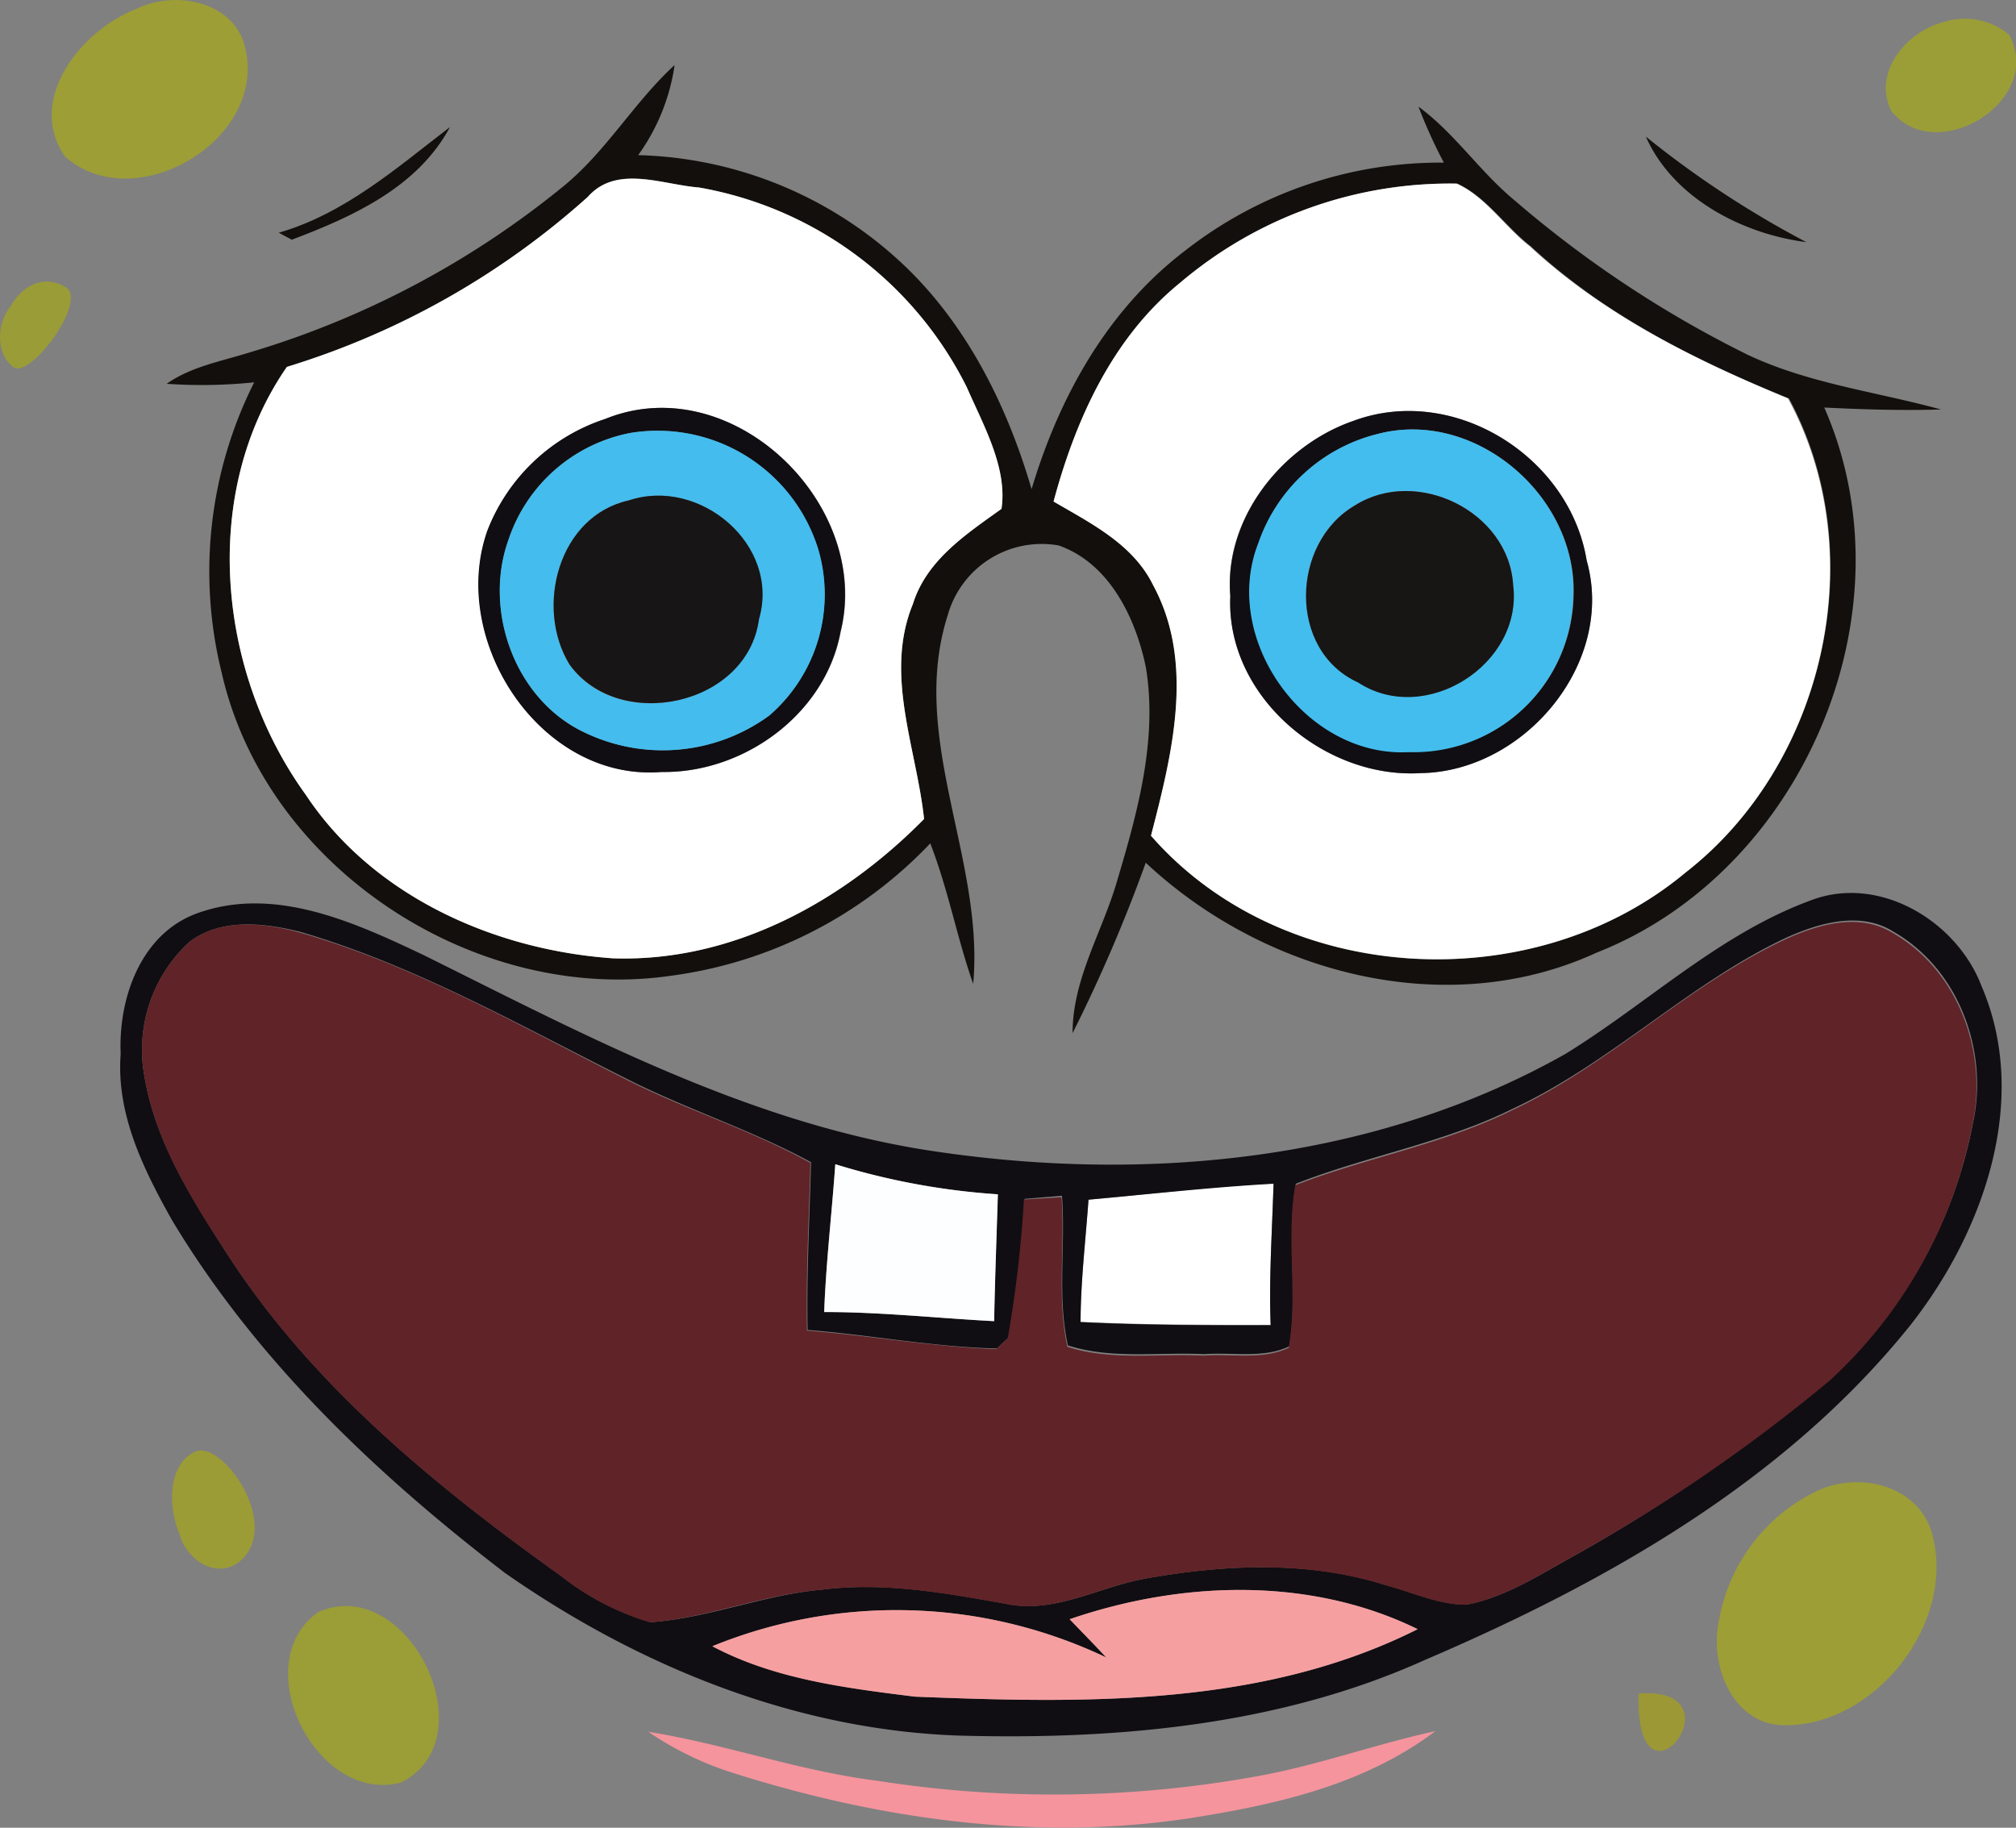 <svg xmlns="http://www.w3.org/2000/svg" viewBox="0 0 123.96 112.39"><rect x="0" y="0" width="123.96" height="112.39" fill="#808080" stroke="none"/><defs><style>.cls-1{fill:#9d9e36;}.cls-2{fill:#9b9e37;}.cls-3{fill:#120f0c;}.cls-4{fill:#fff;}.cls-5{fill:#9a9c37;}.cls-6{fill:#100e12;}.cls-7{fill:#44bced;}.cls-8{fill:#43bded;}.cls-9{fill:#171515;}.cls-10{fill:#181515;}.cls-11{fill:#602328;}.cls-12{fill:#fdfeff;}.cls-13{fill:#9c9c36;}.cls-14{fill:#f69fa1;}.cls-15{fill:#9b9d37;}.cls-16{fill:#9c9835;}.cls-17{fill:#f5949d;}</style></defs><title>Asset 10</title><g id="Layer_2" data-name="Layer 2"><g id="Layer_1-2" data-name="Layer 1"><path class="cls-1" d="M8.36.56C10.75-.65,14.48.08,15.09,3,16.41,8.63,8.26,13.41,4,9.63,1.56,6.15,5,1.85,8.36.56Z"/><path class="cls-1" d="M111.43,91.83c2.55-1.4,6.37-.67,7.33,2.34,1.63,5.47-3.37,11.94-9,11.92-3.24,0-4.67-3.72-4.06-6.45A10.9,10.9,0,0,1,111.43,91.83Z"/><path class="cls-2" d="M119.53,1.35a4.26,4.26,0,0,1,4,.78c2.23,4.05-4.49,8.17-7.24,4.69C115.11,4.43,117.25,1.93,119.53,1.35Z"/><path class="cls-3" d="M34.71,11.4C37.31,9.25,39,6.28,41.48,4a12.51,12.51,0,0,1-2.24,5.54,24.69,24.69,0,0,1,15.69,6.17c4.28,3.76,6.93,9,8.5,14.37,1.69-5.65,4.64-11,9.42-14.65A25.48,25.48,0,0,1,88.78,10a31.26,31.26,0,0,1-1.56-3.44c2.24,1.64,3.77,4,5.92,5.77a68.24,68.24,0,0,0,14.31,9.48c3.76,1.78,7.93,2.28,11.9,3.37-2.39.07-4.79,0-7.18-.12,5.53,12.57-1.34,28.55-14,33.52-9.27,4.27-20.48,1.26-27.72-5.53a95.25,95.25,0,0,1-4.5,10.48c0-3.33,1.82-6.21,2.73-9.33,1.26-4.24,2.51-8.7,1.78-13.15-.61-3-2.23-6.42-5.37-7.51a6,6,0,0,0-6.81,4.27c-2.43,7.58,2.26,15,1.56,22.69-1-2.84-1.54-5.82-2.64-8.64A26.83,26.83,0,0,1,41.26,60c-12.07,1.76-24.92-6.65-27.63-18.64a25.87,25.87,0,0,1,2-17.85,31.19,31.19,0,0,1-5.38.09c1.51-1.06,3.35-1.38,5.07-1.92A55.46,55.46,0,0,0,34.71,11.4Zm1.43.71a49.21,49.21,0,0,1-18.5,10.45c-5.38,7.78-4.26,18.82,1.16,26.31,4.13,6.24,11.61,9.56,18.91,10.06,7.33.24,14.07-3.48,19.11-8.57-.47-4.38-2.46-8.89-.69-13.21.84-2.71,3.28-4.3,5.45-5.86.38-2.53-1.11-5.16-2.13-7.47A22.79,22.79,0,0,0,43,11.53C40.73,11.36,37.91,10.08,36.14,12.11Zm36.42,5.28c-4.15,3.37-6.42,8.39-7.77,13.45,2.31,1.35,4.9,2.63,6.13,5.16,2.58,4.78,1.15,10.44-.14,15.39,8.1,9.3,23.49,10.09,32.86,2.27C112.21,47,115.16,34.07,110,24.5c-5.72-2.32-11.32-5.13-15.88-9.36-1.56-1.21-2.69-3-4.5-3.85A25.63,25.63,0,0,0,72.56,17.39Z"/><path class="cls-3" d="M17.14,14.31c4.06-1.17,7.27-4,10.53-6.5-2,3.72-6,5.52-9.73,6.93Z"/><path class="cls-3" d="M101.2,8.4a60.47,60.47,0,0,0,9.87,6.49C107.11,14.38,102.87,12.17,101.2,8.4Z"/><path class="cls-4" d="M36.14,12.11c1.77-2,4.59-.75,6.84-.58A22.79,22.79,0,0,1,59.45,23.82c1,2.31,2.51,4.94,2.13,7.47-2.17,1.56-4.61,3.15-5.45,5.86-1.77,4.32.22,8.83.69,13.21-5,5.09-11.78,8.81-19.11,8.57-7.3-.5-14.78-3.82-18.91-10.06-5.42-7.49-6.54-18.53-1.16-26.31A49.21,49.21,0,0,0,36.14,12.11Zm1.08,13.65A11.66,11.66,0,0,0,30,32.59c-2.43,6.76,3.24,15.49,10.7,14.88,5.05.08,10.07-3.57,11-8.63C53.63,31,45,22.61,37.22,25.76Z"/><path class="cls-4" d="M66.93,73.77c3.79-.34,7.58-.82,11.38-1-.09,2.91-.29,5.81-.18,8.7-3.9,0-7.8,0-11.69-.19C66.45,78.78,66.75,76.28,66.93,73.77Z"/><path class="cls-4" d="M72.56,17.39a25.63,25.63,0,0,1,17-6.1c1.81.82,2.94,2.64,4.5,3.85,4.56,4.23,10.16,7,15.88,9.36,5.21,9.57,2.26,22.5-6.31,29.16-9.37,7.82-24.76,7-32.86-2.27,1.29-5,2.72-10.61.14-15.39-1.23-2.53-3.82-3.81-6.13-5.16C66.14,25.78,68.41,20.76,72.56,17.39Zm10.66,8.49c-4.38,1.51-8,6-7.57,10.77-.26,6.13,5.75,11.25,11.7,10.89,6.36-.08,12-6.76,10.21-13.08C96.52,28.08,89.39,23.59,83.22,25.88Z"/><path class="cls-5" d="M.65,18.83c.69-1.22,2-2,3.39-1.17S1.86,23.31.83,22.58-.28,20,.65,18.83Z"/><path class="cls-6" d="M37.22,25.76C45,22.61,53.63,31,51.68,38.84c-.92,5.06-5.94,8.71-11,8.63-7.46.61-13.13-8.12-10.7-14.88A11.66,11.66,0,0,1,37.22,25.76Zm1.56.86a9.86,9.86,0,0,0-7.51,6.58c-1.57,4.37.42,9.9,4.74,11.87A11.1,11.1,0,0,0,47.3,44a9.84,9.84,0,0,0,3-10.22A10.34,10.34,0,0,0,38.78,26.62Z"/><path class="cls-6" d="M83.22,25.88c6.17-2.29,13.3,2.2,14.34,8.58,1.79,6.32-3.85,13-10.21,13.08-5.95.36-12-4.76-11.7-10.89C75.26,31.88,78.84,27.39,83.22,25.88Zm1.51.8a10.4,10.4,0,0,0-7.33,6.69c-2.32,5.9,2.9,13.2,9.26,12.85a9.8,9.8,0,0,0,10.1-9.57C97,30.55,90.74,25.12,84.73,26.68Z"/><path class="cls-6" d="M111.33,55.37c4.21-1.62,9,1.26,10.52,5.29,3,7,.1,15.15-4.41,20.86-7.7,9.58-18.7,15.79-29.84,20.56-8.87,4-18.8,4.9-28.43,4.65-10.14-.29-19.88-4.25-28.11-10C23.11,90.64,15.71,83.6,10.56,75,8.8,71.86,7.14,68.48,7.42,64.81c-.15-3.43,1.24-7.41,4.73-8.66,4.75-1.7,9.66.57,13.92,2.59,10.07,5,20.23,10.43,31.48,12.07,13.06,1.93,27.07.57,38.7-6C101.31,61.7,105.7,57.44,111.33,55.37ZM11.64,57.93a9,9,0,0,0-2.75,8.3c.69,4.07,3,7.65,5.2,11.06,5.22,8,12.74,14.13,20.43,19.63A16.22,16.22,0,0,0,40,99.75c3.58-.25,7-1.69,10.53-2,3.81-.49,7.61.2,11.35.87,3,.63,5.76-1.08,8.64-1.57,4.86-.86,10-1.09,14.73.43,1.63.43,3.21,1.19,4.93,1.19,2.4-.46,4.49-1.84,6.6-3A101.32,101.32,0,0,0,112.54,84.8a28.64,28.64,0,0,0,8.76-15.68c1-4.48-.85-9.54-4.91-11.85-2-1.24-4.51-.53-6.51.37-6,2.8-10.81,7.72-16.85,10.53-4.24,2.11-9,2.91-13.35,4.62-.59,3.32.16,6.76-.41,10-1.59.76-3.51.35-5.23.48-2.77-.14-5.69.33-8.38-.54-.66-3-.13-6.15-.36-9.2L63,73.72a73.91,73.91,0,0,1-1,8.55l-.71.65c-3.9-.09-7.75-.83-11.63-1.14-.07-3.43.12-6.87.21-10.31-3.66-2-7.69-3.27-11.41-5.17-6.53-3.27-12.94-6.93-20-9C16.21,56.74,13.57,56.45,11.64,57.93ZM51.36,71.59c-.21,3-.57,6-.69,9.09,3.49,0,7,.38,10.45.56.05-2.6.15-5.2.23-7.8A43.47,43.47,0,0,1,51.36,71.59Zm15.57,2.18c-.18,2.51-.48,5-.49,7.53,3.89.19,7.79.2,11.69.19-.11-2.89.09-5.79.18-8.7C74.51,73,70.72,73.43,66.93,73.77Zm-1.16,25.8c.75.78,1.51,1.55,2.25,2.35a30,30,0,0,0-24.22-.69c3.82,2,8.21,2.57,12.45,3.1,10.4.41,21.37.65,30.92-4.15C80.54,96.93,72.64,97.21,65.77,99.57Z"/><path class="cls-7" d="M38.78,26.62a10.34,10.34,0,0,1,11.54,7.17A9.84,9.84,0,0,1,47.3,44,11.1,11.1,0,0,1,36,45.07c-4.32-2-6.31-7.5-4.74-11.87A9.86,9.86,0,0,1,38.78,26.62Zm-.11,4.15c-4.33.95-5.8,6.58-3.66,10.09,3,4.23,10.94,2.56,11.65-2.79C48,33.49,43,29.32,38.67,30.77Z"/><path class="cls-8" d="M84.73,26.68c6-1.56,12.29,3.87,12,10a9.8,9.8,0,0,1-10.1,9.57c-6.36.35-11.58-6.95-9.26-12.85A10.4,10.4,0,0,1,84.73,26.68Zm-1.42,4.4c-3.94,2.3-4.14,8.89.2,10.85,4.14,2.74,10.15-1.09,9.53-6C92.76,31.44,87.1,28.68,83.31,31.08Z"/><path class="cls-9" d="M38.67,30.77c4.34-1.45,9.33,2.72,8,7.3-.71,5.35-8.61,7-11.65,2.79C32.87,37.35,34.34,31.72,38.67,30.77Z"/><path class="cls-10" d="M83.31,31.08c3.79-2.4,9.45.36,9.73,4.89.62,4.87-5.39,8.7-9.53,6C79.17,40,79.37,33.38,83.31,31.08Z"/><path class="cls-11" d="M11.64,57.93c1.93-1.48,4.57-1.19,6.78-.59,7,2,13.46,5.69,20,9,3.72,1.9,7.75,3.13,11.41,5.17-.09,3.44-.28,6.88-.21,10.31,3.88.31,7.73,1,11.63,1.14l.71-.65a73.91,73.91,0,0,0,1-8.55l2.31-.14c.23,3-.3,6.19.36,9.2,2.69.87,5.61.4,8.38.54,1.72-.13,3.64.28,5.23-.48.57-3.29-.18-6.73.41-10,4.4-1.71,9.11-2.51,13.35-4.62,6-2.81,10.8-7.73,16.85-10.53,2-.9,4.47-1.61,6.51-.37,4.06,2.31,5.89,7.37,4.91,11.85a28.64,28.64,0,0,1-8.76,15.68A101.32,101.32,0,0,1,96.75,95.68c-2.11,1.17-4.2,2.55-6.6,3-1.72,0-3.3-.76-4.93-1.19-4.76-1.52-9.87-1.29-14.73-.43-2.88.49-5.64,2.2-8.64,1.57-3.74-.67-7.54-1.36-11.35-.87-3.58.29-7,1.73-10.53,2a16.22,16.22,0,0,1-5.45-2.83c-7.69-5.5-15.21-11.62-20.43-19.63-2.23-3.41-4.51-7-5.2-11.06A9,9,0,0,1,11.64,57.93Z"/><path class="cls-12" d="M51.36,71.59a43.47,43.47,0,0,0,10,1.85c-.08,2.6-.18,5.2-.23,7.8-3.48-.18-7-.57-10.45-.56C50.79,77.64,51.15,74.62,51.36,71.59Z"/><path class="cls-13" d="M12,89.27c1.64-.77,5.36,4.49,2.77,6.72-1.48,1.2-3.32-.1-3.74-1.68C10.29,92.56,10.37,90,12,89.27Z"/><path class="cls-14" d="M65.77,99.57c6.87-2.36,14.77-2.64,21.4.61-9.55,4.8-20.52,4.56-30.92,4.15-4.24-.53-8.63-1.06-12.45-3.1a30,30,0,0,1,24.22.69C67.28,101.12,66.52,100.35,65.77,99.57Z"/><path class="cls-15" d="M19.55,99.14c5.45-2.47,10.55,7.7,5.12,10.47C19.44,111,15.12,102.29,19.55,99.14Z"/><path class="cls-16" d="M100.75,104.14c6.53-.5-.21,8.18,0,0"/><path class="cls-17" d="M39.86,106.49c4.71.75,9.23,2.4,14,3a70,70,0,0,0,23.73-.32c3.62-.68,7.08-1.94,10.67-2.72C83.83,109.8,78.33,111,73,111.83c-9.49,1.41-19.23,0-28.3-2.93A20,20,0,0,1,39.86,106.49Z"/></g></g></svg>